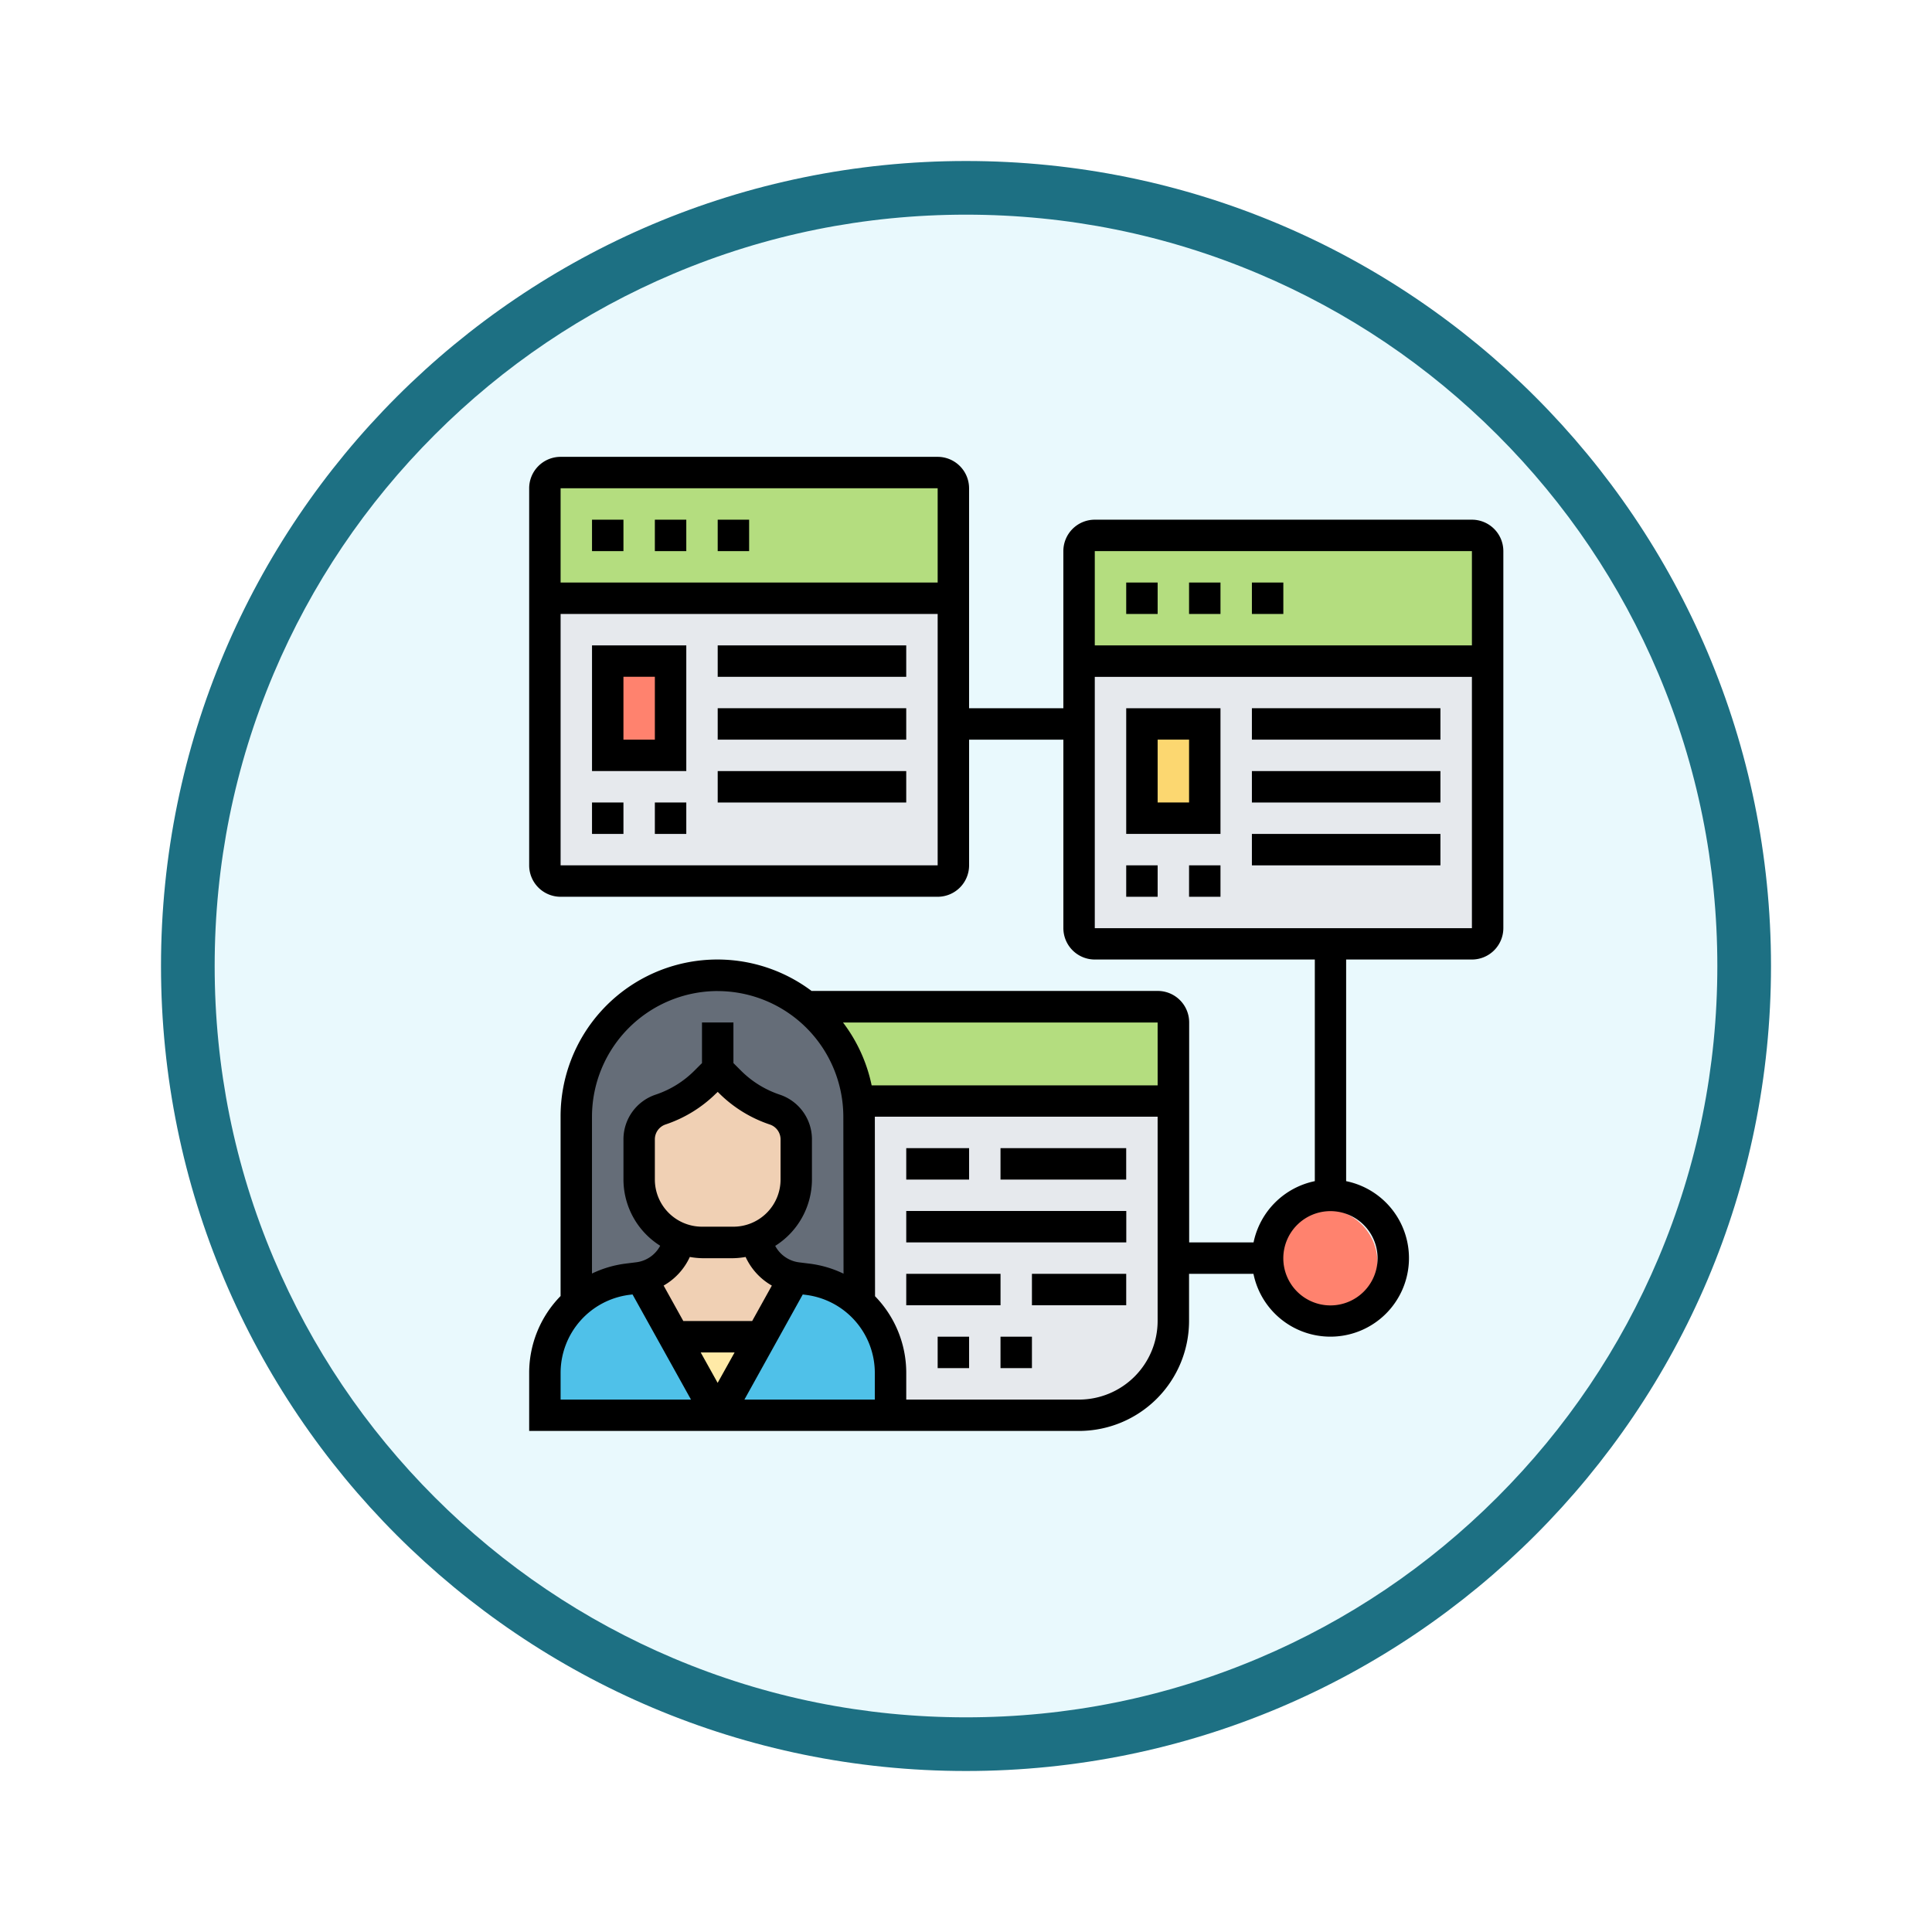 <svg xmlns="http://www.w3.org/2000/svg" xmlns:xlink="http://www.w3.org/1999/xlink" width="108" height="108" viewBox="0 0 108 108">
  <defs>
    <filter id="Trazado_904820" x="0" y="0" width="108" height="108" filterUnits="userSpaceOnUse">
      <feOffset dy="3" input="SourceAlpha"/>
      <feGaussianBlur stdDeviation="3" result="blur"/>
      <feFlood flood-opacity="0.161"/>
      <feComposite operator="in" in2="blur"/>
      <feComposite in="SourceGraphic"/>
    </filter>
  </defs>
  <g id="Grupo_1207515" data-name="Grupo 1207515" transform="translate(9 6)">
    <g id="Grupo_1173585" data-name="Grupo 1173585" transform="translate(0 0)">
      <g id="Grupo_1173428" data-name="Grupo 1173428">
        <g id="Grupo_1171958" data-name="Grupo 1171958">
          <g id="Grupo_1167341" data-name="Grupo 1167341">
            <g id="Grupo_1166792" data-name="Grupo 1166792">
              <g transform="matrix(1, 0, 0, 1, -9, -6)" filter="url(#Trazado_904820)">
                <g id="Trazado_904820-2" data-name="Trazado 904820" transform="translate(9 6)" fill="#e9f9fd">
                  <path d="M 45 88.5 C 39.127 88.5 33.43 87.35 28.068 85.082 C 22.889 82.891 18.236 79.755 14.241 75.759 C 10.245 71.764 7.109 67.112 4.918 61.932 C 2.65 56.57 1.5 50.873 1.5 45 C 1.5 39.127 2.65 33.43 4.918 28.068 C 7.109 22.889 10.245 18.236 14.241 14.241 C 18.236 10.245 22.889 7.109 28.068 4.918 C 33.43 2.65 39.127 1.5 45 1.5 C 50.873 1.5 56.57 2.65 61.932 4.918 C 67.111 7.109 71.764 10.245 75.759 14.241 C 79.755 18.236 82.891 22.889 85.082 28.068 C 87.35 33.43 88.5 39.127 88.5 45 C 88.5 50.873 87.35 56.57 85.082 61.932 C 82.891 67.112 79.755 71.764 75.759 75.759 C 71.764 79.755 67.111 82.891 61.932 85.082 C 56.57 87.35 50.873 88.5 45 88.5 Z" stroke="none"/>
                  <path d="M 45 3 C 39.329 3 33.829 4.11 28.653 6.299 C 23.652 8.415 19.16 11.443 15.302 15.302 C 11.443 19.16 8.415 23.652 6.299 28.653 C 4.11 33.829 3 39.329 3 45 C 3 50.671 4.11 56.171 6.299 61.347 C 8.415 66.348 11.443 70.84 15.302 74.699 C 19.16 78.557 23.652 81.585 28.653 83.701 C 33.829 85.89 39.329 87 45 87 C 50.671 87 56.171 85.89 61.347 83.701 C 66.348 81.585 70.84 78.557 74.698 74.699 C 78.557 70.84 81.585 66.348 83.701 61.347 C 85.89 56.171 87 50.671 87 45 C 87 39.329 85.89 33.829 83.701 28.653 C 81.585 23.652 78.557 19.16 74.698 15.302 C 70.84 11.443 66.348 8.415 61.347 6.299 C 56.171 4.11 50.671 3 45 3 M 45 0 C 69.853 0 90 20.147 90 45 C 90 69.853 69.853 90 45 90 C 20.147 90 -7.62939453125e-06 69.853 -7.62939453125e-06 45 C -7.62939453125e-06 20.147 20.147 0 45 0 Z" stroke="none" fill="#1d7083"/>
                </g>
              </g>
            </g>
          </g>
        </g>
      </g>
    </g>
    <g id="database_2835247" transform="translate(19.581 18.538)">
      <g id="Grupo_1208981" data-name="Grupo 1208981" transform="translate(1.878 1.878)">
        <g id="Grupo_1208966" data-name="Grupo 1208966" transform="translate(0 7.026)">
          <path id="Trazado_1055927" data-name="Trazado 1055927" d="M24.835,17.026v7.9a.881.881,0,0,1-.878.878H2.878A.881.881,0,0,1,2,24.931V10H24.835Z" transform="translate(-2 -10)" fill="#e6e9ed"/>
        </g>
        <g id="Grupo_1208967" data-name="Grupo 1208967" transform="translate(29.861 10.539)">
          <path id="Trazado_1055928" data-name="Trazado 1055928" d="M58.835,14V28.931a.881.881,0,0,1-.878.878H36.878A.881.881,0,0,1,36,28.931V14Z" transform="translate(-36 -14)" fill="#e6e9ed"/>
        </g>
        <g id="Grupo_1208968" data-name="Grupo 1208968" transform="translate(0 0)">
          <path id="Trazado_1055929" data-name="Trazado 1055929" d="M2,9.026V2.878A.881.881,0,0,1,2.878,2H23.957a.881.881,0,0,1,.878.878V9.026Z" transform="translate(-2 -2)" fill="#b4dd7f"/>
        </g>
        <g id="Grupo_1208969" data-name="Grupo 1208969" transform="translate(29.861 3.513)">
          <path id="Trazado_1055930" data-name="Trazado 1055930" d="M36,13.026V6.878A.881.881,0,0,1,36.878,6H57.957a.881.881,0,0,1,.878.878v6.148Z" transform="translate(-36 -6)" fill="#b4dd7f"/>
        </g>
        <g id="Grupo_1208970" data-name="Grupo 1208970" transform="translate(3.513 10.539)">
          <path id="Trazado_1055931" data-name="Trazado 1055931" d="M6,14H9.513v5.27H6Z" transform="translate(-6 -14)" fill="#ff826e"/>
        </g>
        <g id="Grupo_1208971" data-name="Grupo 1208971" transform="translate(40.776 40.776)">
          <circle id="Elipse_12495" data-name="Elipse 12495" cx="3" cy="3" r="3" transform="translate(-0.235 0.38)" fill="#ff826e"/>
        </g>
        <g id="Grupo_1208972" data-name="Grupo 1208972" transform="translate(33.375 14.052)">
          <path id="Trazado_1055932" data-name="Trazado 1055932" d="M40,18h3.513v5.27H40Z" transform="translate(-40 -18)" fill="#fcd770"/>
        </g>
        <g id="Grupo_1208973" data-name="Grupo 1208973" transform="translate(17.513 35.131)">
          <path id="Trazado_1055933" data-name="Trazado 1055933" d="M39.558,50.783V54.3a5.274,5.274,0,0,1-5.27,5.27H23.749V57.194a5.225,5.225,0,0,0-1.757-3.926L22,53.26l-.009-10.381a7.22,7.22,0,0,0-.053-.869L21.993,42H39.558Z" transform="translate(-21.94 -42)" fill="#e6e9ed"/>
        </g>
        <g id="Grupo_1208974" data-name="Grupo 1208974" transform="translate(14.623 29.861)">
          <path id="Trazado_1055934" data-name="Trazado 1055934" d="M18.659,36H38.279a.881.881,0,0,1,.878.878V41.27H21.592l-.053.009a7.8,7.8,0,0,0-2.266-4.716,6.235,6.235,0,0,0-.624-.553Z" transform="translate(-18.65 -36)" fill="#b4dd7f"/>
        </g>
        <g id="Grupo_1208975" data-name="Grupo 1208975" transform="translate(1.757 28.105)">
          <path id="Trazado_1055935" data-name="Trazado 1055935" d="M11.9,39.27l-.685.685a6.346,6.346,0,0,1-2.5,1.546,1.765,1.765,0,0,0-1.2,1.669v2.248A3.5,3.5,0,0,0,9.77,48.694V48.7l-.061.237A2.623,2.623,0,0,1,7.627,50.88c-.044.009-.1.018-.149.026l-.615.079a5.2,5.2,0,0,0-2.854,1.309L4,52.286V41.9A7.905,7.905,0,0,1,11.9,34a7.81,7.81,0,0,1,4.962,1.765,6.235,6.235,0,0,1,.624.553,7.8,7.8,0,0,1,2.266,4.716,7.219,7.219,0,0,1,.053.869l.009,10.381-.009.009a5.231,5.231,0,0,0-2.863-1.309l-.615-.079c-.053-.009-.105-.018-.149-.026A2.623,2.623,0,0,1,14.1,48.939l-.061-.237v-.009A3.5,3.5,0,0,0,16.3,45.418V43.169a1.765,1.765,0,0,0-1.2-1.669,6.346,6.346,0,0,1-2.5-1.546Z" transform="translate(-4 -34)" fill="#656d78"/>
        </g>
        <g id="Grupo_1208976" data-name="Grupo 1208976" transform="translate(0 44.985)">
          <path id="Trazado_1055936" data-name="Trazado 1055936" d="M9.219,56.54l2.442,4.391H2V58.56a5.3,5.3,0,0,1,4.62-5.235l.615-.079c.053-.009.105-.018.149-.026v.009Z" transform="translate(-2 -53.22)" fill="#4fc1e9"/>
        </g>
        <g id="Grupo_1208977" data-name="Grupo 1208977" transform="translate(9.661 44.985)">
          <path id="Trazado_1055937" data-name="Trazado 1055937" d="M17.277,53.229V53.22c.044.009.1.018.149.026l.615.079a5.286,5.286,0,0,1,4.62,5.235v2.371H13l2.442-4.391Z" transform="translate(-13 -53.22)" fill="#4fc1e9"/>
        </g>
        <g id="Grupo_1208978" data-name="Grupo 1208978" transform="translate(7.219 48.305)">
          <path id="Trazado_1055938" data-name="Trazado 1055938" d="M15.1,57l-2.442,4.391L10.22,57Z" transform="translate(-10.22 -57)" fill="#ffeaa7"/>
        </g>
        <g id="Grupo_1208979" data-name="Grupo 1208979" transform="translate(5.384 42.798)">
          <path id="Trazado_1055939" data-name="Trazado 1055939" d="M14.6,50.976a2.623,2.623,0,0,0,2.082,1.941v.009l-1.836,3.311H9.966L8.13,52.926v-.009a2.623,2.623,0,0,0,2.082-1.941l.061-.237V50.73a3.3,3.3,0,0,0,1.256.237h1.757a3.3,3.3,0,0,0,1.256-.237v.009Z" transform="translate(-8.13 -50.73)" fill="#f0d0b4"/>
        </g>
        <g id="Grupo_1208980" data-name="Grupo 1208980" transform="translate(5.27 33.375)">
          <path id="Trazado_1055940" data-name="Trazado 1055940" d="M16.783,43.9v2.248a3.5,3.5,0,0,1-2.257,3.276,3.3,3.3,0,0,1-1.256.237H11.513a3.3,3.3,0,0,1-1.256-.237A3.5,3.5,0,0,1,8,46.148V43.9a1.765,1.765,0,0,1,1.2-1.669,6.346,6.346,0,0,0,2.5-1.546L12.391,40l.685.685a6.346,6.346,0,0,0,2.5,1.546A1.765,1.765,0,0,1,16.783,43.9Z" transform="translate(-8 -40)" fill="#f0d0b4"/>
        </g>
      </g>
      <g id="Grupo_1208982" data-name="Grupo 1208982" transform="translate(1 1)">
        <path id="Trazado_1055941" data-name="Trazado 1055941" d="M5,5H6.757V6.757H5Z" transform="translate(-1.487 -1.487)"/>
        <path id="Trazado_1055942" data-name="Trazado 1055942" d="M9,5h1.757V6.757H9Z" transform="translate(-1.974 -1.487)"/>
        <path id="Trazado_1055943" data-name="Trazado 1055943" d="M5,20.026h5.27V13H5Zm1.757-5.27H8.513V18.27H6.757Z" transform="translate(-1.487 -2.461)"/>
        <path id="Trazado_1055944" data-name="Trazado 1055944" d="M13,13H23.539v1.757H13Z" transform="translate(-2.461 -2.461)"/>
        <path id="Trazado_1055945" data-name="Trazado 1055945" d="M13,17H23.539v1.757H13Z" transform="translate(-2.461 -2.948)"/>
        <path id="Trazado_1055946" data-name="Trazado 1055946" d="M5,23H6.757v1.757H5Z" transform="translate(-1.487 -3.678)"/>
        <path id="Trazado_1055947" data-name="Trazado 1055947" d="M9,23h1.757v1.757H9Z" transform="translate(-1.974 -3.678)"/>
        <path id="Trazado_1055948" data-name="Trazado 1055948" d="M13,21H23.539v1.757H13Z" transform="translate(-2.461 -3.434)"/>
        <path id="Trazado_1055949" data-name="Trazado 1055949" d="M13,5h1.757V6.757H13Z" transform="translate(-2.461 -1.487)"/>
        <path id="Trazado_1055950" data-name="Trazado 1055950" d="M53.7,4.513H32.618A1.758,1.758,0,0,0,30.861,6.27v8.783h-5.27V2.757A1.758,1.758,0,0,0,23.835,1H2.757A1.758,1.758,0,0,0,1,2.757V23.835a1.758,1.758,0,0,0,1.757,1.757H23.835a1.758,1.758,0,0,0,1.757-1.757V16.809h5.27V27.348A1.758,1.758,0,0,0,32.618,29.1h12.3V41.489a4.405,4.405,0,0,0-3.424,3.424h-3.6v-12.3a1.758,1.758,0,0,0-1.757-1.757H16.786a8.766,8.766,0,0,0-14.03,7.026V47.911A6.136,6.136,0,0,0,1,52.2v3.252H31.74a6.155,6.155,0,0,0,6.148-6.148V46.67h3.6a4.391,4.391,0,1,0,5.181-5.181V29.1H53.7a1.758,1.758,0,0,0,1.757-1.757V6.27A1.758,1.758,0,0,0,53.7,4.513ZM23.835,2.757v5.27H2.757V2.757ZM2.757,23.835V9.783H23.835V23.835Zm33.375,12.3H20.145a8.74,8.74,0,0,0-1.6-3.513H36.131Zm-24.659.43.067-.067.067.067a7.3,7.3,0,0,0,2.846,1.758.877.877,0,0,1,.6.833V41.4a2.638,2.638,0,0,1-2.635,2.635H10.661A2.638,2.638,0,0,1,8.026,41.4V39.153a.877.877,0,0,1,.6-.833,7.312,7.312,0,0,0,2.845-1.758Zm-1.49,9.162a4.316,4.316,0,0,0,.679.069h1.757a4.338,4.338,0,0,0,.68-.069,3.544,3.544,0,0,0,1.467,1.6l-1.1,1.981H9.616l-1.1-1.982A3.539,3.539,0,0,0,9.982,45.724Zm2.5,5.338-.947,1.7-.947-1.7Zm3.81-3.241.179.023A4.4,4.4,0,0,1,20.322,52.2v1.5h-7.29Zm-4.757-16.96a7.035,7.035,0,0,1,7.026,7.027l.011,8.77a6.1,6.1,0,0,0-1.881-.558l-.619-.077a1.761,1.761,0,0,1-1.319-.919,4.386,4.386,0,0,0,2.053-3.7V39.153a2.631,2.631,0,0,0-1.8-2.5h0a5.551,5.551,0,0,1-2.159-1.334l-.43-.43V32.618H10.661v2.271l-.43.43a5.541,5.541,0,0,1-2.16,1.334,2.632,2.632,0,0,0-1.8,2.5V41.4a4.382,4.382,0,0,0,2.053,3.7A1.76,1.76,0,0,1,7,46.022l-.617.077a6.134,6.134,0,0,0-1.872.554V37.888a7.034,7.034,0,0,1,7.026-7.026ZM2.757,52.2A4.4,4.4,0,0,1,6.6,47.844l.178-.022L10.046,53.7H2.757ZM31.74,53.7H22.079V52.2a6.134,6.134,0,0,0-1.745-4.278l-.011-10.035H36.131V49.305A4.4,4.4,0,0,1,31.74,53.7Zm16.687-7.9a2.635,2.635,0,1,1-2.635-2.635A2.638,2.638,0,0,1,48.427,45.792ZM53.7,6.27v5.27H32.618V6.27ZM32.618,27.348V13.3H53.7V27.348Z" transform="translate(-1 -1)"/>
        <path id="Trazado_1055951" data-name="Trazado 1055951" d="M39,9h1.757v1.757H39Z" transform="translate(-5.625 -1.974)"/>
        <path id="Trazado_1055952" data-name="Trazado 1055952" d="M43,9h1.757v1.757H43Z" transform="translate(-6.112 -1.974)"/>
        <path id="Trazado_1055953" data-name="Trazado 1055953" d="M39,24.026h5.27V17H39Zm1.757-5.27h1.757V22.27H40.757Z" transform="translate(-5.625 -2.948)"/>
        <path id="Trazado_1055954" data-name="Trazado 1055954" d="M47,17H57.539v1.757H47Z" transform="translate(-6.599 -2.948)"/>
        <path id="Trazado_1055955" data-name="Trazado 1055955" d="M47,21H57.539v1.757H47Z" transform="translate(-6.599 -3.434)"/>
        <path id="Trazado_1055956" data-name="Trazado 1055956" d="M39,27h1.757v1.757H39Z" transform="translate(-5.625 -4.165)"/>
        <path id="Trazado_1055957" data-name="Trazado 1055957" d="M43,27h1.757v1.757H43Z" transform="translate(-6.112 -4.165)"/>
        <path id="Trazado_1055958" data-name="Trazado 1055958" d="M47,25H57.539v1.757H47Z" transform="translate(-6.599 -3.921)"/>
        <path id="Trazado_1055959" data-name="Trazado 1055959" d="M47,9h1.757v1.757H47Z" transform="translate(-6.599 -1.974)"/>
        <path id="Trazado_1055960" data-name="Trazado 1055960" d="M25,45h3.513v1.757H25Z" transform="translate(-3.921 -6.356)"/>
        <path id="Trazado_1055961" data-name="Trazado 1055961" d="M31,45h7.026v1.757H31Z" transform="translate(-4.652 -6.356)"/>
        <path id="Trazado_1055962" data-name="Trazado 1055962" d="M25,49H37.3v1.757H25Z" transform="translate(-3.921 -6.843)"/>
        <path id="Trazado_1055963" data-name="Trazado 1055963" d="M25,53h5.27v1.757H25Z" transform="translate(-3.921 -7.33)"/>
        <path id="Trazado_1055964" data-name="Trazado 1055964" d="M33,53h5.27v1.757H33Z" transform="translate(-4.895 -7.33)"/>
        <path id="Trazado_1055965" data-name="Trazado 1055965" d="M27,57h1.757v1.757H27Z" transform="translate(-4.165 -7.816)"/>
        <path id="Trazado_1055966" data-name="Trazado 1055966" d="M31,57h1.757v1.757H31Z" transform="translate(-4.652 -7.816)"/>
      </g>
    </g>
  </g>
</svg>
